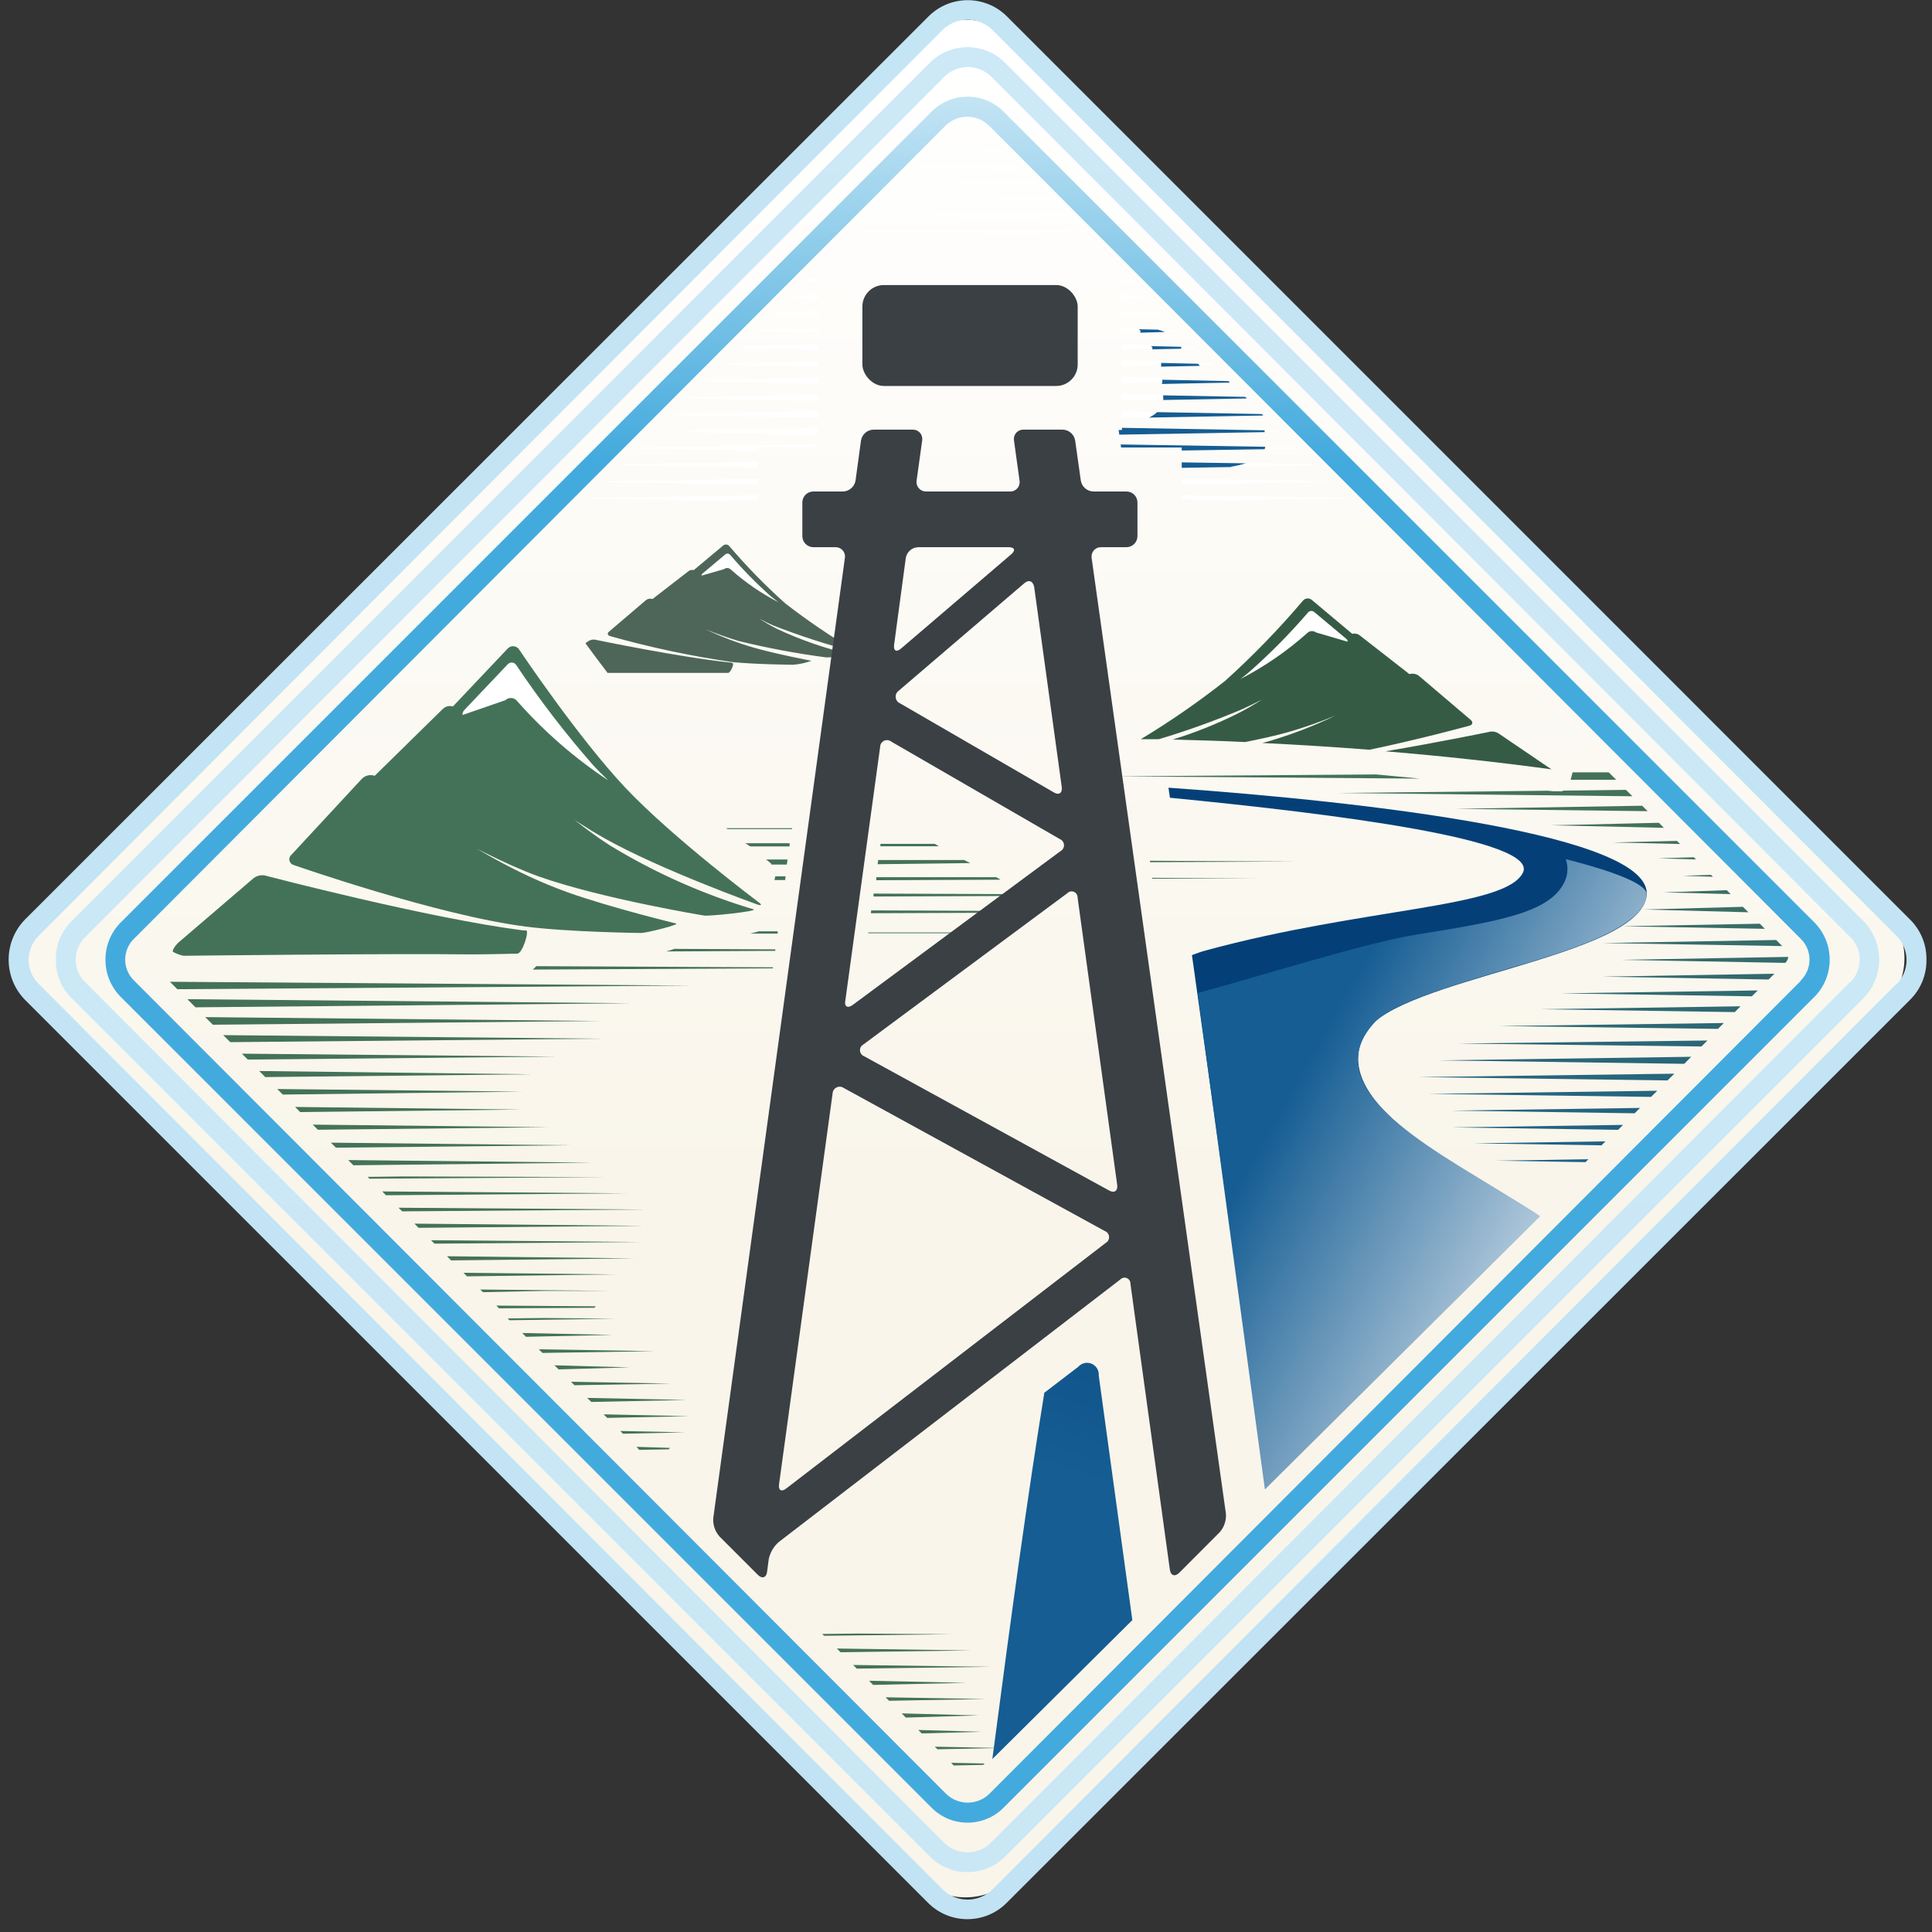 <?xml version="1.0" encoding="UTF-8"?>
<svg width="114px" height="114px" viewBox="0 0 114 114" version="1.1" xmlns="http://www.w3.org/2000/svg" xmlns:xlink="http://www.w3.org/1999/xlink">
    <rect x="0" y="0" width="114" height="114" fill="#333333" stroke="none"/>
    <!-- Generator: Sketch 49.3 (51167) - http://www.bohemiancoding.com/sketch -->
    <title>Artboard</title>
    <desc>Created with Sketch.</desc>
    <defs>
        <linearGradient x1="49.999%" y1="102.593%" x2="49.999%" y2="1.808%" id="linearGradient-1">
            <stop stop-color="#F9F5EA" offset="39%"></stop>
            <stop stop-color="#FFFFFF" offset="100%"></stop>
        </linearGradient>
        <linearGradient x1="52.305%" y1="170.25%" x2="44.799%" y2="-115.375%" id="linearGradient-2">
            <stop stop-color="#155D93" offset="69%"></stop>
            <stop stop-color="#4E85AD" offset="75%"></stop>
            <stop stop-color="#99B8D0" offset="84%"></stop>
            <stop stop-color="#D0DFE9" offset="92%"></stop>
            <stop stop-color="#F2F6F9" offset="97%"></stop>
            <stop stop-color="#FFFFFF" offset="100%"></stop>
        </linearGradient>
        <linearGradient x1="13138%" y1="1039.505%" x2="13011%" y2="342.78%" id="linearGradient-3">
            <stop stop-color="#155D93" offset="69%"></stop>
            <stop stop-color="#4E85AD" offset="75%"></stop>
            <stop stop-color="#99B8D0" offset="84%"></stop>
            <stop stop-color="#D0DFE9" offset="92%"></stop>
            <stop stop-color="#F2F6F9" offset="97%"></stop>
            <stop stop-color="#FFFFFF" offset="100%"></stop>
        </linearGradient>
        <linearGradient x1="6393.952%" y1="6671%" x2="6297.173%" y2="2102%" id="linearGradient-4">
            <stop stop-color="#155D93" offset="69%"></stop>
            <stop stop-color="#4E85AD" offset="75%"></stop>
            <stop stop-color="#99B8D0" offset="84%"></stop>
            <stop stop-color="#D0DFE9" offset="92%"></stop>
            <stop stop-color="#F2F6F9" offset="97%"></stop>
            <stop stop-color="#FFFFFF" offset="100%"></stop>
        </linearGradient>
        <linearGradient x1="4575.426%" y1="6680%" x2="4503.808%" y2="2111%" id="linearGradient-5">
            <stop stop-color="#155D93" offset="69%"></stop>
            <stop stop-color="#4E85AD" offset="75%"></stop>
            <stop stop-color="#99B8D0" offset="84%"></stop>
            <stop stop-color="#D0DFE9" offset="92%"></stop>
            <stop stop-color="#F2F6F9" offset="97%"></stop>
            <stop stop-color="#FFFFFF" offset="100%"></stop>
        </linearGradient>
        <linearGradient x1="647.734%" y1="6680%" x2="638.253%" y2="2111%" id="linearGradient-6">
            <stop stop-color="#155D93" offset="69%"></stop>
            <stop stop-color="#4E85AD" offset="75%"></stop>
            <stop stop-color="#99B8D0" offset="84%"></stop>
            <stop stop-color="#D0DFE9" offset="92%"></stop>
            <stop stop-color="#F2F6F9" offset="97%"></stop>
            <stop stop-color="#FFFFFF" offset="100%"></stop>
        </linearGradient>
        <linearGradient x1="7527%" y1="6695%" x2="7400%" y2="2126%" id="linearGradient-7">
            <stop stop-color="#155D93" offset="69%"></stop>
            <stop stop-color="#4E85AD" offset="75%"></stop>
            <stop stop-color="#99B8D0" offset="84%"></stop>
            <stop stop-color="#D0DFE9" offset="92%"></stop>
            <stop stop-color="#F2F6F9" offset="97%"></stop>
            <stop stop-color="#FFFFFF" offset="100%"></stop>
        </linearGradient>
        <linearGradient x1="1566.75%" y1="6641%" x2="1546.266%" y2="2072%" id="linearGradient-8">
            <stop stop-color="#155D93" offset="69%"></stop>
            <stop stop-color="#4E85AD" offset="75%"></stop>
            <stop stop-color="#99B8D0" offset="84%"></stop>
            <stop stop-color="#D0DFE9" offset="92%"></stop>
            <stop stop-color="#F2F6F9" offset="97%"></stop>
            <stop stop-color="#FFFFFF" offset="100%"></stop>
        </linearGradient>
        <linearGradient x1="9378%" y1="6644%" x2="9251%" y2="2074%" id="linearGradient-9">
            <stop stop-color="#155D93" offset="69%"></stop>
            <stop stop-color="#4E85AD" offset="75%"></stop>
            <stop stop-color="#99B8D0" offset="84%"></stop>
            <stop stop-color="#D0DFE9" offset="92%"></stop>
            <stop stop-color="#F2F6F9" offset="97%"></stop>
            <stop stop-color="#FFFFFF" offset="100%"></stop>
        </linearGradient>
        <linearGradient x1="104.55%" y1="6690%" x2="103.652%" y2="2121%" id="linearGradient-10">
            <stop stop-color="#155D93" offset="69%"></stop>
            <stop stop-color="#4E85AD" offset="75%"></stop>
            <stop stop-color="#99B8D0" offset="84%"></stop>
            <stop stop-color="#D0DFE9" offset="92%"></stop>
            <stop stop-color="#F2F6F9" offset="97%"></stop>
            <stop stop-color="#FFFFFF" offset="100%"></stop>
        </linearGradient>
        <linearGradient x1="2135.083%" y1="6521%" x2="2107.456%" y2="2119%" id="linearGradient-11">
            <stop stop-color="#155D93" offset="69%"></stop>
            <stop stop-color="#4E85AD" offset="75%"></stop>
            <stop stop-color="#99B8D0" offset="84%"></stop>
            <stop stop-color="#D0DFE9" offset="92%"></stop>
            <stop stop-color="#F2F6F9" offset="97%"></stop>
            <stop stop-color="#FFFFFF" offset="100%"></stop>
        </linearGradient>
        <linearGradient x1="1016.475%" y1="6488%" x2="1003.802%" y2="2146%" id="linearGradient-12">
            <stop stop-color="#155D93" offset="69%"></stop>
            <stop stop-color="#4E85AD" offset="75%"></stop>
            <stop stop-color="#99B8D0" offset="84%"></stop>
            <stop stop-color="#D0DFE9" offset="92%"></stop>
            <stop stop-color="#F2F6F9" offset="97%"></stop>
            <stop stop-color="#FFFFFF" offset="100%"></stop>
        </linearGradient>
        <linearGradient x1="4649.218%" y1="4219%" x2="4648.884%" y2="4186%" id="linearGradient-13">
            <stop stop-color="#155D93" offset="69%"></stop>
            <stop stop-color="#4E85AD" offset="75%"></stop>
            <stop stop-color="#99B8D0" offset="84%"></stop>
            <stop stop-color="#D0DFE9" offset="92%"></stop>
            <stop stop-color="#F2F6F9" offset="97%"></stop>
            <stop stop-color="#FFFFFF" offset="100%"></stop>
        </linearGradient>
        <linearGradient x1="207.365%" y1="5396%" x2="207.343%" y2="5332%" id="linearGradient-14">
            <stop stop-color="#155D93" offset="69%"></stop>
            <stop stop-color="#4E85AD" offset="75%"></stop>
            <stop stop-color="#99B8D0" offset="84%"></stop>
            <stop stop-color="#D0DFE9" offset="92%"></stop>
            <stop stop-color="#F2F6F9" offset="97%"></stop>
            <stop stop-color="#FFFFFF" offset="100%"></stop>
        </linearGradient>
        <linearGradient x1="4560.346%" y1="3268%" x2="4559.646%" y2="3203%" id="linearGradient-15">
            <stop stop-color="#155D93" offset="69%"></stop>
            <stop stop-color="#4E85AD" offset="75%"></stop>
            <stop stop-color="#99B8D0" offset="84%"></stop>
            <stop stop-color="#D0DFE9" offset="92%"></stop>
            <stop stop-color="#F2F6F9" offset="97%"></stop>
            <stop stop-color="#FFFFFF" offset="100%"></stop>
        </linearGradient>
        <linearGradient x1="98.893%" y1="5604%" x2="98.883%" y2="5496%" id="linearGradient-16">
            <stop stop-color="#155D93" offset="69%"></stop>
            <stop stop-color="#4E85AD" offset="75%"></stop>
            <stop stop-color="#99B8D0" offset="84%"></stop>
            <stop stop-color="#D0DFE9" offset="92%"></stop>
            <stop stop-color="#F2F6F9" offset="97%"></stop>
            <stop stop-color="#FFFFFF" offset="100%"></stop>
        </linearGradient>
        <linearGradient x1="1113.201%" y1="5190%" x2="1113.128%" y2="5149%" id="linearGradient-17">
            <stop stop-color="#155D93" offset="69%"></stop>
            <stop stop-color="#4E85AD" offset="75%"></stop>
            <stop stop-color="#99B8D0" offset="84%"></stop>
            <stop stop-color="#D0DFE9" offset="92%"></stop>
            <stop stop-color="#F2F6F9" offset="97%"></stop>
            <stop stop-color="#FFFFFF" offset="100%"></stop>
        </linearGradient>
        <linearGradient x1="4637.805%" y1="4992%" x2="4637.489%" y2="4962%" id="linearGradient-18">
            <stop stop-color="#155D93" offset="69%"></stop>
            <stop stop-color="#4E85AD" offset="75%"></stop>
            <stop stop-color="#99B8D0" offset="84%"></stop>
            <stop stop-color="#D0DFE9" offset="92%"></stop>
            <stop stop-color="#F2F6F9" offset="97%"></stop>
            <stop stop-color="#FFFFFF" offset="100%"></stop>
        </linearGradient>
        <linearGradient x1="630.569%" y1="3659%" x2="630.48%" y2="3582%" id="linearGradient-19">
            <stop stop-color="#155D93" offset="69%"></stop>
            <stop stop-color="#4E85AD" offset="75%"></stop>
            <stop stop-color="#99B8D0" offset="84%"></stop>
            <stop stop-color="#D0DFE9" offset="92%"></stop>
            <stop stop-color="#F2F6F9" offset="97%"></stop>
            <stop stop-color="#FFFFFF" offset="100%"></stop>
        </linearGradient>
        <linearGradient x1="4532.428%" y1="4025%" x2="4532.098%" y2="3992%" id="linearGradient-20">
            <stop stop-color="#155D93" offset="69%"></stop>
            <stop stop-color="#4E85AD" offset="75%"></stop>
            <stop stop-color="#99B8D0" offset="84%"></stop>
            <stop stop-color="#D0DFE9" offset="92%"></stop>
            <stop stop-color="#F2F6F9" offset="97%"></stop>
            <stop stop-color="#FFFFFF" offset="100%"></stop>
        </linearGradient>
        <linearGradient x1="89.721%" y1="5802%" x2="89.712%" y2="5684%" id="linearGradient-21">
            <stop stop-color="#155D93" offset="69%"></stop>
            <stop stop-color="#4E85AD" offset="75%"></stop>
            <stop stop-color="#99B8D0" offset="84%"></stop>
            <stop stop-color="#D0DFE9" offset="92%"></stop>
            <stop stop-color="#F2F6F9" offset="97%"></stop>
            <stop stop-color="#FFFFFF" offset="100%"></stop>
        </linearGradient>
        <linearGradient x1="2236.727%" y1="3833%" x2="2236.563%" y2="3796%" id="linearGradient-22">
            <stop stop-color="#155D93" offset="69%"></stop>
            <stop stop-color="#4E85AD" offset="75%"></stop>
            <stop stop-color="#99B8D0" offset="84%"></stop>
            <stop stop-color="#D0DFE9" offset="92%"></stop>
            <stop stop-color="#F2F6F9" offset="97%"></stop>
            <stop stop-color="#FFFFFF" offset="100%"></stop>
        </linearGradient>
        <linearGradient x1="1977.073%" y1="3461%" x2="1976.775%" y2="3395%" id="linearGradient-23">
            <stop stop-color="#155D93" offset="69%"></stop>
            <stop stop-color="#4E85AD" offset="75%"></stop>
            <stop stop-color="#99B8D0" offset="84%"></stop>
            <stop stop-color="#D0DFE9" offset="92%"></stop>
            <stop stop-color="#F2F6F9" offset="97%"></stop>
            <stop stop-color="#FFFFFF" offset="100%"></stop>
        </linearGradient>
        <linearGradient x1="56.028%" y1="27.836%" x2="40.565%" y2="94.363%" id="linearGradient-24">
            <stop stop-color="#044077" offset="5%"></stop>
            <stop stop-color="#155D93" offset="76%"></stop>
        </linearGradient>
        <linearGradient x1="50%" y1="106.466%" x2="50%" y2="-10.05%" id="linearGradient-25">
            <stop stop-color="#43AADD" offset="73%"></stop>
            <stop stop-color="#99D1EC" offset="85%"></stop>
            <stop stop-color="#E2F2FA" offset="95%"></stop>
            <stop stop-color="#FFFFFF" offset="100%"></stop>
        </linearGradient>
        <linearGradient x1="11068%" y1="22054%" x2="11068%" y2="-1896%" id="linearGradient-26">
            <stop stop-color="#43AADD" offset="73%"></stop>
            <stop stop-color="#99D1EC" offset="85%"></stop>
            <stop stop-color="#E2F2FA" offset="95%"></stop>
            <stop stop-color="#FFFFFF" offset="100%"></stop>
        </linearGradient>
        <linearGradient x1="11068%" y1="22350%" x2="11068%" y2="-2227%" id="linearGradient-27">
            <stop stop-color="#43AADD" offset="73%"></stop>
            <stop stop-color="#99D1EC" offset="85%"></stop>
            <stop stop-color="#E2F2FA" offset="95%"></stop>
            <stop stop-color="#FFFFFF" offset="100%"></stop>
        </linearGradient>
        <linearGradient x1="50%" y1="247.566%" x2="50%" y2="11.269%" id="linearGradient-28">
            <stop stop-color="#155D93" offset="54%"></stop>
            <stop stop-color="#246481" offset="68%"></stop>
            <stop stop-color="#447258" offset="100%"></stop>
        </linearGradient>
        <linearGradient x1="10416%" y1="20283%" x2="10416%" y2="9283%" id="linearGradient-29">
            <stop stop-color="#155D93" offset="54%"></stop>
            <stop stop-color="#246481" offset="68%"></stop>
            <stop stop-color="#447258" offset="100%"></stop>
        </linearGradient>
        <linearGradient x1="5752%" y1="20283%" x2="5752%" y2="9283%" id="linearGradient-30">
            <stop stop-color="#155D93" offset="54%"></stop>
            <stop stop-color="#246481" offset="68%"></stop>
            <stop stop-color="#447258" offset="100%"></stop>
        </linearGradient>
        <linearGradient x1="6809%" y1="20283%" x2="6809%" y2="9283%" id="linearGradient-31">
            <stop stop-color="#155D93" offset="54%"></stop>
            <stop stop-color="#246481" offset="68%"></stop>
            <stop stop-color="#447258" offset="100%"></stop>
        </linearGradient>
        <linearGradient x1="8364%" y1="20283%" x2="8364%" y2="9283%" id="linearGradient-32">
            <stop stop-color="#155D93" offset="54%"></stop>
            <stop stop-color="#246481" offset="68%"></stop>
            <stop stop-color="#447258" offset="100%"></stop>
        </linearGradient>
        <linearGradient x1="5.732%" y1="11.753%" x2="94.614%" y2="81.828%" id="linearGradient-33">
            <stop stop-color="#155D93" offset="24%"></stop>
            <stop stop-color="#FFFFFF" offset="100%"></stop>
        </linearGradient>
        <linearGradient x1="1814.266%" y1="2427%" x2="1810.901%" y2="1684%" id="linearGradient-34">
            <stop stop-color="#155D93" offset="69%"></stop>
            <stop stop-color="#4E85AD" offset="75%"></stop>
            <stop stop-color="#99B8D0" offset="84%"></stop>
            <stop stop-color="#D0DFE9" offset="92%"></stop>
            <stop stop-color="#F2F6F9" offset="97%"></stop>
            <stop stop-color="#FFFFFF" offset="100%"></stop>
        </linearGradient>
    </defs>
    <g id="3-подход" stroke="none" stroke-width="1" fill="none" fill-rule="evenodd">
        <g id="Artboard">
            <g id="Logotype">
                <path d="M56.969,111.955 C55.907,111.959 54.887,111.537 54.137,110.784 L2.735,59.372 C1.178,57.805 1.178,55.275 2.735,53.708 L54.137,2.306 C55.72,0.786 58.219,0.786 59.801,2.306 L111.204,53.708 C112.764,55.274 112.764,57.806 111.204,59.372 L59.812,110.774 C59.06,111.532 58.037,111.957 56.969,111.955 Z" id="Shape" fill="url(#linearGradient-1)" fill-rule="nonzero"></path>
                <path d="M43.136,39.097 C40.191,38.801 35.176,37.758 35.176,37.758 C35.015,37.714 34.843,37.744 34.706,37.84 L34.543,37.952 C34.941,38.499 35.386,39.097 35.851,39.706 C37.819,39.706 40.186,39.706 41.536,39.706 C42.119,39.706 42.957,39.706 42.957,39.706 C43.116,39.706 43.335,39.143 43.233,39.133 L43.136,39.097 Z M50.416,38.463 C50.564,38.51 50.584,38.463 50.457,38.402 C49.022,37.555 47.642,36.618 46.326,35.596 C45.148,34.542 44.043,33.409 43.018,32.206 C42.917,32.105 42.752,32.105 42.65,32.206 L40.933,33.643 C40.831,33.612 40.721,33.631 40.636,33.694 L38.504,35.345 C38.374,35.304 38.232,35.327 38.121,35.406 L35.928,37.277 C35.815,37.37 35.846,37.487 35.994,37.533 C38.364,38.201 40.776,38.713 43.213,39.067 C44.588,39.205 46.791,39.225 46.791,39.225 C47.163,39.198 47.53,39.119 47.88,38.99 C47.88,38.99 45.835,38.602 44.506,38.223 C43.523,37.94 42.566,37.576 41.643,37.134 C42.287,37.4 42.944,37.632 43.611,37.83 C45.307,38.243 47.024,38.564 48.754,38.791 C49.269,38.788 49.783,38.737 50.288,38.637 C48.755,38.285 47.264,37.771 45.84,37.104 C45.493,36.93 45.135,36.715 44.777,36.495 C45.063,36.644 45.35,36.782 45.62,36.904 C47.188,37.514 48.789,38.034 50.416,38.463 Z" id="Shape" fill="#4E6659" fill-rule="nonzero"></path>
                <polygon id="Shape" fill="#76705A" fill-rule="nonzero" points="50.968 17.325 50.968 17.325 50.957 17.417"></polygon>
                <polygon id="Shape" fill="#76705A" fill-rule="nonzero" points="63.237 17.325 63.262 17.509 63.237 17.325"></polygon>
                <polygon id="Shape" fill="#76705A" fill-rule="nonzero" points="56.499 15.883 56.504 15.883 56.504 15.883"></polygon>
                <polygon id="Shape" fill="#76705A" fill-rule="nonzero" points="56.499 15.883 56.504 15.883 56.504 15.883"></polygon>
                <path d="M88.475,43.31 C88.287,43.17 88.044,43.129 87.821,43.197 C87.821,43.197 84.922,43.795 81.758,44.332 C85.125,44.612 88.387,44.966 91.543,45.396 L88.475,43.31 Z M86.773,42.471 L83.706,39.864 C83.547,39.756 83.348,39.724 83.164,39.777 L80.209,37.472 C80.086,37.388 79.933,37.362 79.79,37.4 L77.402,35.396 C77.249,35.271 77.025,35.286 76.891,35.432 C75.465,37.114 73.928,38.699 72.29,40.176 C70.706,41.425 69.044,42.574 67.316,43.617 L68.38,43.617 C70.029,43.124 71.65,42.542 73.236,41.873 C73.635,41.694 74.049,41.495 74.473,41.275 C73.962,41.597 73.451,41.899 72.94,42.149 C71.734,42.744 70.483,43.242 69.197,43.637 C70.634,43.673 72.06,43.719 73.471,43.785 C74.376,43.606 75.286,43.407 76.058,43.187 C76.99,42.917 77.907,42.594 78.803,42.221 C77.517,42.842 76.182,43.355 74.811,43.755 L74.483,43.841 C76.624,43.944 78.732,44.077 80.807,44.24 C83.849,43.606 86.712,42.819 86.712,42.819 C86.906,42.763 86.931,42.604 86.773,42.471 Z" id="Shape" fill="#365B45" fill-rule="nonzero"></path>
                <path d="M74.637,25.392 L66.202,25.244 L66.202,25.371 L66.008,25.371 L66.043,25.647 L74.637,25.499 L74.637,25.392 Z M68.63,23.603 L73.573,23.511 L73.481,23.419 L68.62,23.327 L68.63,23.603 Z M66.125,26.225 L66.151,26.404 L69.729,26.404 L69.729,26.583 L74.627,26.506 C74.641,26.46 74.651,26.412 74.657,26.363 L66.125,26.225 Z M69.729,27.605 L72.602,27.559 C72.927,27.518 73.248,27.444 73.558,27.34 L69.729,27.283 L69.729,27.605 Z M67.797,24.64 L74.545,24.518 L74.458,24.431 L68.262,24.318 C68.121,24.439 67.965,24.541 67.797,24.62 L67.797,24.64 Z M68.737,19.59 C68.605,19.537 68.47,19.491 68.334,19.452 L67.117,19.426 L67.316,19.63 L68.737,19.59 Z M68.001,20.612 L69.719,20.576 C69.721,20.539 69.721,20.501 69.719,20.464 L67.884,20.423 L68.001,20.612 Z M68.512,21.634 L70.798,21.588 C70.768,21.544 70.734,21.503 70.695,21.466 L68.502,21.415 L68.512,21.634 Z M68.569,22.657 L72.571,22.575 L72.485,22.488 L68.553,22.406 L68.569,22.657 Z" id="Shape" fill="url(#linearGradient-2)" fill-rule="nonzero"></path>
                <path d="M66.186,24.635 L67.812,24.635 C67.984,24.547 68.144,24.437 68.288,24.308 L66.186,24.272 L66.186,24.635 Z M68.63,23.301 L66.186,23.255 L66.186,23.628 L68.645,23.582 L68.63,23.301 Z M66.227,18.286 L66.186,18.286 L66.186,18.583 L66.457,18.583 L66.227,18.286 Z M68.574,22.314 L66.186,22.263 L66.186,22.616 L68.589,22.565 L68.574,22.314 Z M67.127,19.329 L66.186,19.329 L66.186,19.584 L67.326,19.559 L67.127,19.329 Z M67.884,20.351 L66.186,20.31 L66.186,20.602 L68.022,20.561 L67.884,20.351 Z M68.502,21.328 L66.166,21.277 L66.166,21.599 L68.512,21.548 L68.502,21.328 Z" id="Shape" fill="url(#linearGradient-3)" fill-rule="nonzero"></path>
                <path d="M47.062,25.622 L48.233,25.622 L48.289,25.223 L47.742,25.223 C47.532,25.383 47.304,25.517 47.062,25.622 Z M45.753,18.404 L45.569,18.588 L47.762,18.634 C47.931,18.594 48.102,18.564 48.274,18.542 L48.274,18.347 L45.753,18.404 Z M41.812,27.493 C42.072,27.494 42.331,27.478 42.589,27.447 C42.648,27.487 42.709,27.523 42.773,27.554 L44.746,27.585 L44.746,27.258 L40.483,27.324 C40.917,27.434 41.364,27.491 41.812,27.493 Z M46.372,19.426 L44.71,19.467 L44.629,19.544 L46.285,19.584 C46.308,19.529 46.337,19.475 46.372,19.426 Z M37.707,26.47 L44.746,26.583 L44.746,26.404 L48.13,26.404 L48.13,26.225 L37.758,26.394 L37.707,26.47 Z" id="Shape" fill="url(#linearGradient-4)" fill-rule="nonzero"></path>
                <path d="M43.642,20.535 L48.294,20.643 L48.294,20.346 L43.693,20.454 L43.642,20.535 Z M46.372,19.426 C46.337,19.475 46.308,19.529 46.285,19.584 L48.294,19.636 L48.294,19.375 L46.372,19.426 Z M42.65,21.527 L48.274,21.65 L48.274,21.323 L42.732,21.471 L42.65,21.527 Z M42.395,25.561 L47.062,25.637 C47.302,25.542 47.531,25.418 47.742,25.269 L42.062,25.366 C42.169,25.438 42.28,25.503 42.395,25.561 Z M40.672,23.516 L48.294,23.659 L48.294,23.291 L40.754,23.434 L40.672,23.516 Z M35.739,28.449 L44.746,28.587 L44.746,28.26 L35.785,28.388 L35.739,28.449 Z M34.762,29.43 L42.768,29.548 C43.422,29.512 44.102,29.492 44.762,29.466 L44.762,29.226 L34.819,29.374 L34.762,29.43 Z M39.696,24.497 L48.309,24.651 L48.309,24.257 L39.782,24.41 L39.696,24.497 Z M41.659,22.493 L48.304,22.631 L48.304,22.279 L41.756,22.411 L41.659,22.493 Z" id="Shape" fill="url(#linearGradient-5)" fill-rule="nonzero"></path>
                <path d="M42.062,25.351 L41.183,25.351 C40.967,25.414 40.747,25.462 40.524,25.494 L42.395,25.53 C42.28,25.478 42.169,25.418 42.062,25.351 Z" id="Shape" fill="url(#linearGradient-6)" fill-rule="nonzero"></path>
                <path d="M38.704,25.469 L38.801,25.469 C38.769,25.471 38.736,25.471 38.704,25.469 Z" id="Shape" fill="url(#linearGradient-7)" fill-rule="nonzero"></path>
                <polygon id="Shape" fill="url(#linearGradient-8)" fill-rule="nonzero" points="48.81 11.543 47.583 11.589 48.856 11.64"></polygon>
                <path d="M48.294,18.669 L48.294,18.562 C48.122,18.584 47.952,18.615 47.783,18.654 L48.294,18.669 Z" id="Shape" fill="url(#linearGradient-9)" fill-rule="nonzero"></path>
                <path d="M41.812,27.493 C41.364,27.491 40.917,27.434 40.483,27.324 L36.807,27.38 L36.725,27.462 L42.783,27.554 C42.72,27.523 42.658,27.487 42.599,27.447 C42.338,27.479 42.075,27.494 41.812,27.493 Z" id="Shape" fill="url(#linearGradient-10)" fill-rule="nonzero"></path>
                <polygon id="Shape" fill="url(#linearGradient-11)" fill-rule="nonzero" points="47.256 16.497 47.256 16.497 47.215 16.543 48.294 16.671 48.294 16.405"></polygon>
                <polygon id="Shape" fill="url(#linearGradient-12)" fill-rule="nonzero" points="46.714 17.55 48.294 17.662 48.294 17.391 46.76 17.504"></polygon>
                <path d="M71.57,21.527 L71.483,21.44 L70.685,21.44 C70.723,21.477 70.758,21.519 70.787,21.563 L71.57,21.527 Z" id="Shape" fill="url(#linearGradient-13)" fill-rule="nonzero"></path>
                <path d="M77.428,27.38 L73.558,27.319 C73.248,27.424 72.927,27.497 72.602,27.539 L77.515,27.462 L77.428,27.38 Z" id="Shape" fill="url(#linearGradient-14)" fill-rule="nonzero"></path>
                <polygon id="Shape" fill="url(#linearGradient-15)" fill-rule="nonzero" points="66.186 16.665 67.05 16.584 66.452 16.492 66.186 16.41"></polygon>
                <polygon id="Shape" fill="url(#linearGradient-16)" fill-rule="nonzero" points="69.729 28.572 78.486 28.439 78.43 28.382 69.729 28.25"></polygon>
                <path d="M74.637,26.506 L76.533,26.47 L76.452,26.389 L74.667,26.389 C74.66,26.429 74.65,26.468 74.637,26.506 Z" id="Shape" fill="url(#linearGradient-17)" fill-rule="nonzero"></path>
                <polygon id="Shape" fill="url(#linearGradient-18)" fill-rule="nonzero" points="75.531 25.479 75.45 25.402 74.621 25.392 74.627 25.499"></polygon>
                <polygon id="Shape" fill="url(#linearGradient-19)" fill-rule="nonzero" points="68.466 18.419 66.232 18.368 66.457 18.659 68.656 18.608"></polygon>
                <path d="M70.588,20.54 L70.501,20.454 L69.698,20.454 C69.701,20.491 69.701,20.529 69.698,20.566 L70.588,20.54 Z" id="Shape" fill="url(#linearGradient-20)" fill-rule="nonzero"></path>
                <path d="M79.417,29.369 L69.729,29.231 L69.729,29.446 C70.486,29.482 71.263,29.502 72.009,29.538 L79.478,29.43 L79.417,29.369 Z" id="Shape" fill="url(#linearGradient-21)" fill-rule="nonzero"></path>
                <path d="M68.334,19.426 C68.47,19.465 68.605,19.511 68.737,19.564 L69.596,19.564 L69.509,19.477 L68.334,19.426 Z" id="Shape" fill="url(#linearGradient-22)" fill-rule="nonzero"></path>
                <polygon id="Shape" fill="url(#linearGradient-23)" fill-rule="nonzero" points="67.459 17.504 66.186 17.397 66.186 17.662 67.51 17.55"></polygon>
                <path d="M64.832,81.16 C64.856,80.863 64.687,80.585 64.413,80.469 C64.139,80.352 63.822,80.425 63.625,80.649 L61.621,82.182 C60.67,88.056 59.73,94.799 58.554,103.796 L66.815,95.596 L64.832,81.16 Z M97.161,52.839 C97.554,49.26 80.863,47.323 68.947,46.479 L69.034,47.072 C78.747,48.018 90.791,49.536 89.866,51.484 C88.843,53.59 80.526,53.529 71.14,56.085 C70.854,56.162 70.593,56.259 70.332,56.356 L74.724,87.678 L90.571,71.83 C87.504,69.305 77.96,65.363 80.592,60.895 C82.458,57.726 96.757,56.514 97.161,52.839 Z M75.424,92.672 L77.387,90.326 L75.378,92.335 L75.424,92.672 Z" id="Shape" fill="url(#linearGradient-24)" fill-rule="nonzero"></path>
                <path d="M107.094,54.464 L59.208,6.579 C58.038,5.415 56.146,5.415 54.976,6.579 L7.09,54.464 C5.931,55.673 5.931,57.581 7.09,58.789 L54.976,106.674 C56.146,107.839 58.038,107.839 59.208,106.674 L107.094,58.789 C108.253,57.581 108.253,55.673 107.094,54.464 Z M106.265,57.869 L58.38,105.846 C57.669,106.54 56.535,106.54 55.824,105.846 L7.919,57.869 C7.579,57.544 7.387,57.094 7.387,56.624 C7.387,56.154 7.579,55.704 7.919,55.379 L55.799,7.407 C56.51,6.714 57.644,6.714 58.355,7.407 L106.24,55.379 C106.579,55.704 106.772,56.154 106.772,56.624 C106.772,57.094 106.579,57.544 106.24,57.869 L106.265,57.869 Z" id="Shape" fill="url(#linearGradient-25)" fill-rule="nonzero"></path>
                <path d="M109.972,54.367 L59.3,3.701 C58.075,2.48 56.093,2.48 54.868,3.701 L4.212,54.367 C3.624,54.954 3.295,55.75 3.297,56.581 L3.297,56.673 C3.295,57.503 3.624,58.3 4.212,58.886 L54.873,109.552 C56.098,110.774 58.081,110.774 59.306,109.552 L109.972,58.886 C111.184,57.624 111.184,55.63 109.972,54.367 Z M109.143,57.971 L58.477,108.724 C57.711,109.491 56.468,109.491 55.702,108.724 L5.041,57.971 C4.675,57.62 4.468,57.134 4.468,56.627 C4.468,56.12 4.675,55.634 5.041,55.282 L55.722,4.529 C56.489,3.763 57.731,3.763 58.498,4.529 L109.164,55.282 C109.529,55.634 109.736,56.12 109.736,56.627 C109.736,57.134 109.529,57.62 109.164,57.971 L109.143,57.971 Z" id="Shape" fill="url(#linearGradient-26)" fill-rule="nonzero"></path>
                <path d="M113.673,56.581 C113.674,55.714 113.33,54.883 112.717,54.27 L59.403,0.956 C58.128,-0.304 56.076,-0.304 54.802,0.956 L1.462,54.27 C0.193,55.585 0.193,57.668 1.462,58.983 L54.781,112.298 C56.056,113.558 58.108,113.558 59.382,112.298 L112.717,58.983 C113.33,58.371 113.674,57.539 113.673,56.673 C113.673,56.673 113.673,56.642 113.673,56.627 C113.673,56.611 113.673,56.596 113.673,56.581 Z M111.894,58.063 L58.575,111.475 C57.753,112.292 56.426,112.292 55.604,111.475 L2.29,58.063 C1.906,57.684 1.687,57.167 1.682,56.627 C1.696,56.094 1.914,55.588 2.29,55.211 L55.604,1.779 C56.426,0.962 57.753,0.962 58.575,1.779 L111.894,55.211 C112.279,55.59 112.497,56.109 112.497,56.65 C112.497,57.191 112.279,57.709 111.894,58.089 L111.894,58.063 Z" id="Shape" fill="url(#linearGradient-27)" fill-rule="nonzero"></path>
                <path d="M97.217,47.865 L97.038,47.681 L96.895,47.543 L85.883,47.727 L97.217,47.865 Z M92.677,46.009 L95.361,46.009 L95.101,45.748 L94.927,45.574 L92.795,45.574 L92.677,46.009 Z M98.178,48.846 L97.938,48.601 L97.882,48.55 L91.507,48.698 L98.178,48.846 Z M99.134,49.802 L98.95,49.618 L95.131,49.71 L99.134,49.802 Z M95.944,46.607 L92.176,46.653 L92.238,46.689 L91.665,46.689 L91.323,46.658 L78.941,46.791 L96.322,46.985 L95.944,46.607 Z M81.211,45.697 L65.731,45.81 L83.793,45.943 L81.211,45.697 Z M104.139,54.807 L104.016,54.684 L103.842,54.505 L95.699,54.654 L104.139,54.807 Z M103.167,53.83 L102.84,53.508 L96.997,53.667 L103.167,53.83 Z M105.161,55.824 L104.803,55.466 L94.543,55.645 L105.161,55.824 Z M101.071,51.735 L100.959,51.622 L99.303,51.678 L101.071,51.735 Z M102.119,52.757 L102.022,52.66 L101.889,52.527 L98.152,52.655 L102.119,52.757 Z M100.075,50.712 L100.039,50.676 L99.947,50.584 L97.846,50.646 L100.075,50.712 Z M94.497,67.582 L94.732,67.347 L86.957,67.464 L94.497,67.582 Z M102.36,59.72 L102.702,59.377 L90.914,59.551 L102.36,59.72 Z M101.368,60.711 L101.716,60.364 L88.46,60.543 L101.368,60.711 Z M103.367,58.789 L103.72,58.442 L92.09,58.615 L103.367,58.789 Z M104.359,57.797 L104.701,57.455 L94.543,57.629 L104.359,57.797 Z M95.699,56.637 L105.345,56.816 L105.371,56.785 C105.423,56.731 105.463,56.667 105.488,56.596 C105.503,56.553 105.511,56.508 105.514,56.463 L95.699,56.637 Z M100.397,61.749 L100.749,61.396 L86.027,61.575 L100.397,61.749 Z M97.421,64.724 L97.79,64.361 L84.309,64.545 L97.421,64.724 Z M96.455,65.691 L96.772,65.374 L85.643,65.532 L96.455,65.691 Z M95.479,66.667 L95.77,66.376 L85.684,66.524 L95.479,66.667 Z M98.393,63.753 L98.797,63.354 L83.716,63.554 L98.393,63.753 Z M99.379,62.772 L99.793,62.357 L84.871,62.567 L99.379,62.772 Z M93.552,68.574 L93.73,68.4 L88.271,68.487 L93.552,68.574 Z" id="Shape" fill="url(#linearGradient-28)" fill-rule="nonzero"></path>
                <path d="M50.339,98.244 L50.554,98.459 L58.462,98.352 L50.339,98.244 Z M51.28,99.175 L51.52,99.42 L57.02,99.298 L51.28,99.175 Z M50.641,96.389 L48.519,96.414 L48.626,96.522 L56.146,96.43 L50.641,96.389 Z M49.378,97.273 L49.598,97.493 L57.307,97.386 L49.378,97.273 Z M52.256,100.151 L52.46,100.356 L58.176,100.254 L52.256,100.151 Z M55.323,103.219 L59.009,103.142 L55.155,103.065 L55.323,103.219 Z M53.207,101.102 L53.452,101.348 L57.767,101.22 L53.207,101.102 Z M54.183,102.079 L54.388,102.283 L57.925,102.186 L54.183,102.079 Z M56.279,104.175 L58.012,104.139 L58.099,104.057 L56.121,104.016 L56.279,104.175 Z" id="Shape" fill="url(#linearGradient-29)" fill-rule="nonzero"></path>
                <path d="M23.516,71.263 L23.73,71.477 L38.126,71.37 L23.516,71.263 Z M24.456,72.203 L24.697,72.449 L37.988,72.331 L24.456,72.203 Z M23.817,69.417 L21.696,69.443 L21.803,69.55 L35.815,69.458 L23.817,69.417 Z M22.555,70.302 L22.774,70.527 L36.971,70.414 L22.555,70.302 Z M25.433,73.18 L25.637,73.384 L37.83,73.287 L25.433,73.18 Z M28.5,76.247 L32.186,76.17 L36.081,76.17 L28.336,76.089 L28.5,76.247 Z M26.373,74.126 L26.619,74.371 L37.441,74.253 L26.373,74.126 Z M27.35,75.102 L27.554,75.312 L36.296,75.199 L27.35,75.102 Z M29.446,77.198 L35.069,77.167 L35.156,77.08 L29.287,77.039 L29.446,77.198 Z" id="Shape" fill="url(#linearGradient-30)" fill-rule="nonzero"></path>
                <path d="M31.792,79.616 L32.007,79.831 L38.617,79.728 L31.792,79.616 Z M32.717,80.562 L32.963,80.802 L37.16,80.684 L32.717,80.562 Z M32.078,77.77 L29.957,77.796 L30.064,77.903 L36.296,77.811 L32.078,77.77 Z M30.816,78.655 L31.036,78.88 L36.148,78.767 L30.816,78.655 Z M33.694,81.533 L33.898,81.737 L39.614,81.64 L33.694,81.533 Z M36.761,84.6 L40.447,84.518 L36.598,84.437 L36.761,84.6 Z M34.645,82.484 L34.89,82.724 L40.513,82.607 L34.645,82.484 Z M35.621,83.455 L35.826,83.665 L40.667,83.563 L35.621,83.455 Z M37.717,85.551 L39.45,85.52 L39.537,85.434 L37.559,85.372 L37.717,85.551 Z" id="Shape" fill="url(#linearGradient-31)" fill-rule="nonzero"></path>
                <path d="M17.412,65.317 L17.713,65.619 L30.765,65.471 L17.412,65.317 Z M16.359,64.259 L16.686,64.586 L30.8,64.413 L16.359,64.259 Z M11.533,59.438 L37.267,59.198 L11.057,58.958 L11.533,59.438 Z M15.295,63.196 L15.653,63.554 L31.399,63.39 L15.295,63.196 Z M14.273,62.173 L14.621,62.521 L32.861,62.347 L14.273,62.173 Z M19.523,67.424 L19.82,67.72 L33.668,67.577 L19.523,67.424 Z M13.588,61.494 L35.57,61.289 L13.169,61.079 L13.588,61.494 Z M10.464,58.37 L40.83,58.155 L10.025,57.93 L10.464,58.37 Z M20.852,68.758 L34.946,68.604 L20.546,68.451 L20.852,68.758 Z M12.111,60.016 L12.56,60.466 L35.386,60.246 L12.111,60.016 Z M55.155,49.792 L51.949,49.792 L51.949,49.935 L55.395,49.935 L55.155,49.792 Z M56.893,50.748 L51.821,50.748 L51.786,50.993 L57.256,50.927 L56.893,50.748 Z M53.457,48.862 L52.077,48.862 L53.457,48.862 Z M58.789,51.76 L51.709,51.76 L51.709,51.939 L59.04,51.908 L58.789,51.76 Z M18.455,66.36 L18.756,66.662 L32.355,66.514 L18.455,66.36 Z M51.545,52.726 L51.545,52.9 L60.798,52.864 L60.614,52.762 L51.545,52.726 Z M67.7,49.833 L70.603,49.833 L67.7,49.833 Z M51.387,53.887 L60.272,53.851 L60.394,53.754 L51.407,53.718 L51.387,53.887 Z M51.223,55.068 L58.723,55.068 L58.779,55.022 L51.239,55.022 L51.223,55.068 Z M68.119,52.834 L73.671,52.834 L68.114,52.834 L68.119,52.834 Z M67.981,51.847 L74.248,51.847 L67.991,51.796 L67.981,51.847 Z M51.111,56.08 L54.48,56.08 L51.116,56.08 L51.111,56.08 Z M67.858,50.789 L67.858,50.876 L76.549,50.835 L67.858,50.789 Z M68.282,53.82 L72.587,53.82 L68.277,53.82 L68.282,53.82 Z M45.697,51.929 L46.326,51.929 L46.357,51.709 L45.743,51.709 C45.735,51.784 45.719,51.857 45.697,51.929 Z M44.256,55.088 L45.886,55.088 L45.886,54.955 L44.767,54.955 C44.599,55.011 44.429,55.055 44.256,55.088 Z M39.302,56.141 L45.748,56.105 L45.748,56.018 L39.798,55.988 C39.635,56.048 39.47,56.099 39.302,56.141 Z M44.271,49.945 L46.592,49.945 L46.592,49.756 L43.979,49.756 L44.271,49.945 Z M42.947,48.923 L46.74,48.923 L46.74,48.867 L42.829,48.867 L42.947,48.923 Z M45.503,51.014 L46.428,51.014 L46.469,50.717 L45.196,50.717 C45.317,50.792 45.427,50.884 45.523,50.988 L45.503,51.014 Z M31.434,57.21 L45.605,57.138 L45.605,57.077 L31.644,57.01 C31.579,57.082 31.509,57.148 31.434,57.21 Z" id="Shape" fill="url(#linearGradient-32)" fill-rule="nonzero"></path>
                <path d="M10.49,55.65 C10.28,55.87 10.153,56.1 10.204,56.162 C10.399,56.274 10.612,56.353 10.833,56.397 C10.833,56.397 22.907,56.254 27.841,56.315 C28.945,56.315 30.53,56.269 30.53,56.269 C30.826,56.269 31.25,54.919 31.041,54.899 L30.862,54.899 C25.274,54.183 15.766,51.694 15.766,51.694 C15.458,51.583 15.114,51.658 14.881,51.888 L10.49,55.65 Z M33.495,52.65 C27.442,50.497 22.212,45.82 22.212,45.82 C21.93,45.672 21.585,45.724 21.358,45.948 L17.202,50.431 C17.099,50.512 17.051,50.644 17.076,50.773 C17.102,50.901 17.198,51.004 17.325,51.039 C17.325,51.039 25.785,54.004 31.02,54.674 C33.617,55.006 37.84,55.052 37.84,55.052 C38.136,55.052 40.186,54.541 39.885,54.49 C39.874,54.49 36.056,53.56 33.5,52.655 L33.495,52.65 Z M35.621,49.439 C38.98,51.331 44.67,53.365 44.67,53.365 C44.951,53.462 44.981,53.396 44.736,53.217 C44.736,53.217 39.696,49.439 36.909,46.49 C34.123,43.54 30.642,38.341 30.642,38.341 C30.572,38.222 30.448,38.144 30.31,38.132 C30.172,38.119 30.037,38.175 29.947,38.279 L26.455,41.97 C26.349,42.072 26.293,42.215 26.3,42.362 C26.307,42.509 26.376,42.645 26.491,42.737 C26.491,42.737 31.746,47.251 35.626,49.439 L35.621,49.439 Z M36.035,49.915 C31.884,47.267 26.931,41.797 26.931,41.797 C26.692,41.599 26.341,41.616 26.123,41.837 L21.957,45.927 C21.856,46.02 21.808,46.156 21.826,46.291 C21.844,46.426 21.927,46.544 22.049,46.607 C22.049,46.607 27.927,50.329 31.797,51.719 C35.498,53.028 41.551,54.025 41.551,54.025 C41.848,54.071 44.746,53.769 44.465,53.657 C41.508,52.775 38.677,51.517 36.04,49.915 L36.035,49.915 Z" id="Shape" fill="#447258" fill-rule="nonzero"></path>
                <path d="M42.727,33.581 C42.834,33.494 42.988,33.494 43.095,33.581 C43.953,34.349 44.905,35.005 45.927,35.534 L45.472,35.176 C44.615,34.412 43.811,33.591 43.064,32.717 C42.988,32.647 42.87,32.647 42.793,32.717 L41.454,33.842 C41.414,33.87 41.393,33.917 41.398,33.965 L42.727,33.581 Z" id="Shape" fill="#FFFFFF" fill-rule="nonzero"></path>
                <path d="M77.653,37.318 C77.498,37.201 77.281,37.214 77.142,37.349 C75.944,38.418 74.616,39.332 73.19,40.069 C73.415,39.9 73.63,39.731 73.819,39.557 C75.019,38.491 76.146,37.345 77.193,36.127 C77.296,36.025 77.463,36.025 77.566,36.127 L79.442,37.697 C79.495,37.736 79.523,37.8 79.519,37.865 L77.653,37.318 Z" id="Shape" fill="#FFFFFF" fill-rule="nonzero"></path>
                <path d="M29.819,41.316 C29.916,41.223 30.048,41.176 30.182,41.187 C30.316,41.198 30.438,41.265 30.519,41.372 C32.097,43.161 33.903,44.734 35.892,46.05 C35.585,45.758 35.294,45.472 35.033,45.191 C33.383,43.31 31.856,41.324 30.463,39.246 C30.41,39.159 30.319,39.103 30.218,39.095 C30.117,39.087 30.018,39.128 29.952,39.205 L27.396,41.899 C27.322,41.977 27.283,42.083 27.288,42.19 L29.819,41.316 Z" id="Shape" fill="#FFFFFF" fill-rule="nonzero"></path>
                <polygon id="Shape" points="45.881 88.23 65.757 72.95 49.219 63.886"></polygon>
                <polygon id="Shape" points="60.952 33.996 52.542 41.178 62.756 47.077"></polygon>
                <polygon id="Shape" points="53.549 32.288 52.67 38.694 60.175 32.288"></polygon>
                <polygon id="Shape" points="52.021 43.432 49.792 59.704 63.099 49.833"></polygon>
                <polygon id="Shape" points="50.4 62.015 65.992 70.557 63.477 52.317"></polygon>
                <rect id="Rectangle-path" fill="#3A4044" fill-rule="nonzero" x="50.886" y="16.819" width="12.704" height="5.956" rx="1.27"></rect>
                <path d="M64.413,32.927 C64.387,32.764 64.434,32.599 64.543,32.475 C64.652,32.352 64.81,32.283 64.975,32.288 L66.468,32.288 C66.825,32.285 67.114,31.996 67.117,31.639 L67.117,29.65 C67.117,29.478 67.048,29.313 66.927,29.191 C66.805,29.069 66.64,29.001 66.468,29.001 L64.51,29.001 C64.142,28.989 63.834,28.719 63.774,28.357 L63.441,25.995 C63.382,25.631 63.073,25.361 62.705,25.351 L60.394,25.351 C60.229,25.346 60.07,25.415 59.961,25.54 C59.852,25.664 59.804,25.832 59.832,25.995 L60.159,28.357 C60.187,28.52 60.14,28.687 60.031,28.812 C59.922,28.937 59.763,29.006 59.597,29.001 L54.648,29.001 C54.483,29.005 54.325,28.935 54.217,28.81 C54.108,28.686 54.06,28.52 54.086,28.357 L54.413,25.995 C54.441,25.832 54.394,25.664 54.285,25.54 C54.176,25.415 54.017,25.346 53.851,25.351 L51.54,25.351 C51.172,25.361 50.863,25.631 50.804,25.995 L50.482,28.357 C50.421,28.719 50.113,28.989 49.746,29.001 L47.992,29.001 C47.634,29.001 47.343,29.292 47.343,29.65 L47.343,31.639 C47.346,31.996 47.635,32.285 47.992,32.288 L49.296,32.288 C49.46,32.283 49.618,32.351 49.726,32.475 C49.834,32.599 49.881,32.765 49.853,32.927 L42.088,89.569 C42.057,89.971 42.192,90.369 42.461,90.668 L44.716,92.923 C44.966,93.178 45.227,93.091 45.263,92.739 L45.36,92.003 C45.442,91.605 45.654,91.245 45.963,90.98 L66.1,75.501 C66.198,75.393 66.354,75.359 66.489,75.415 C66.624,75.471 66.709,75.605 66.703,75.751 L69.029,92.621 C69.08,92.974 69.325,93.056 69.581,92.805 L71.968,90.413 C72.234,90.111 72.367,89.715 72.336,89.314 L64.413,32.927 Z M53.447,32.927 C53.507,32.563 53.819,32.293 54.188,32.288 L59.515,32.288 C59.873,32.288 59.939,32.477 59.669,32.707 L53.166,38.269 C52.895,38.504 52.711,38.402 52.757,38.049 L53.447,32.927 Z M60.44,34.415 C60.711,34.185 60.952,34.282 61.023,34.635 L62.649,46.433 C62.7,46.791 62.485,46.944 62.179,46.755 L53.105,41.5 C52.962,41.438 52.865,41.303 52.85,41.148 C52.835,40.993 52.905,40.842 53.033,40.754 L60.44,34.415 Z M51.934,44.071 C51.935,43.919 52.023,43.779 52.161,43.712 C52.298,43.645 52.462,43.662 52.583,43.755 L62.536,49.511 C62.678,49.568 62.773,49.701 62.782,49.853 C62.791,50.005 62.711,50.148 62.577,50.221 L50.313,59.3 C50.027,59.515 49.802,59.398 49.879,59.045 L51.934,44.071 Z M46.392,87.831 C46.111,88.051 45.917,87.938 45.968,87.586 L49.127,64.53 C49.131,64.376 49.22,64.236 49.358,64.167 C49.496,64.097 49.66,64.109 49.787,64.198 L65.19,72.638 C65.332,72.691 65.431,72.822 65.442,72.974 C65.453,73.126 65.374,73.27 65.241,73.343 L46.392,87.831 Z M50.993,62.327 C50.853,62.275 50.756,62.145 50.745,61.996 C50.734,61.846 50.811,61.704 50.942,61.632 L62.976,52.706 C63.077,52.599 63.233,52.567 63.369,52.623 C63.504,52.68 63.59,52.815 63.584,52.961 L65.921,69.913 C65.972,70.266 65.752,70.424 65.44,70.245 L50.993,62.327 Z" id="Shape" fill="#3A4044" fill-rule="nonzero"></path>
                <path d="M70.67,58.595 C74.453,57.573 80.516,55.65 83.45,55.17 C88.434,54.362 91.44,53.877 92.314,52.041 C92.517,51.621 92.545,51.137 92.391,50.697 C95.627,51.515 97.145,52.23 97.156,52.742 C97.186,54.705 92.335,56.162 89.682,56.954 C85.628,58.16 82.172,59.178 81.114,60.328 C77.607,64.147 84.248,67.643 88.429,70.23 C89.078,70.634 90.336,71.38 90.883,71.764 L74.637,87.887 L70.67,58.595 Z" id="Shape" fill="url(#linearGradient-33)" fill-rule="nonzero"></path>
                <path d="M64.356,14.595 L64.418,14.631 L64.868,14.631 L64.356,14.595 Z M60.001,9.759 L54.122,9.82 L53.969,9.974 L60.267,10.025 L60.001,9.759 Z M49.301,14.646 L50.027,14.646 L49.306,14.646 L49.301,14.646 Z M59.106,8.854 L55.017,8.9 L54.884,9.033 L59.3,9.033 L59.106,8.854 Z M65.823,15.587 L65.522,15.587 L65.818,15.587 L65.823,15.587 Z M50.334,13.608 L50.952,13.608 L50.881,13.68 L61.453,13.762 C61.453,13.762 61.453,13.731 61.483,13.716 L63.089,13.665 L63.017,13.593 L50.339,13.593 L50.334,13.608 Z M60.982,10.735 L53.12,10.817 L53.002,10.935 L61.182,10.935 L60.982,10.735 Z M61.422,12.586 L61.161,12.586 L51.259,12.693 L51.157,12.796 L61.463,12.877 C61.463,12.877 61.463,12.842 61.494,12.826 L63.027,12.78 L62.874,12.627 L62.163,12.627 C62.163,12.627 62.163,12.627 62.163,12.596 L61.422,12.586 Z M61.933,11.676 L61.422,11.676 L61.161,11.676 L52.143,11.758 L52.041,11.865 L62.102,11.865 L61.933,11.676 Z M65.164,11.799 L65.42,11.799 L65.154,11.799 L65.164,11.799 Z" id="Shape" fill="url(#linearGradient-34)" fill-rule="nonzero"></path>
            </g>
        </g>
    </g>
</svg>
